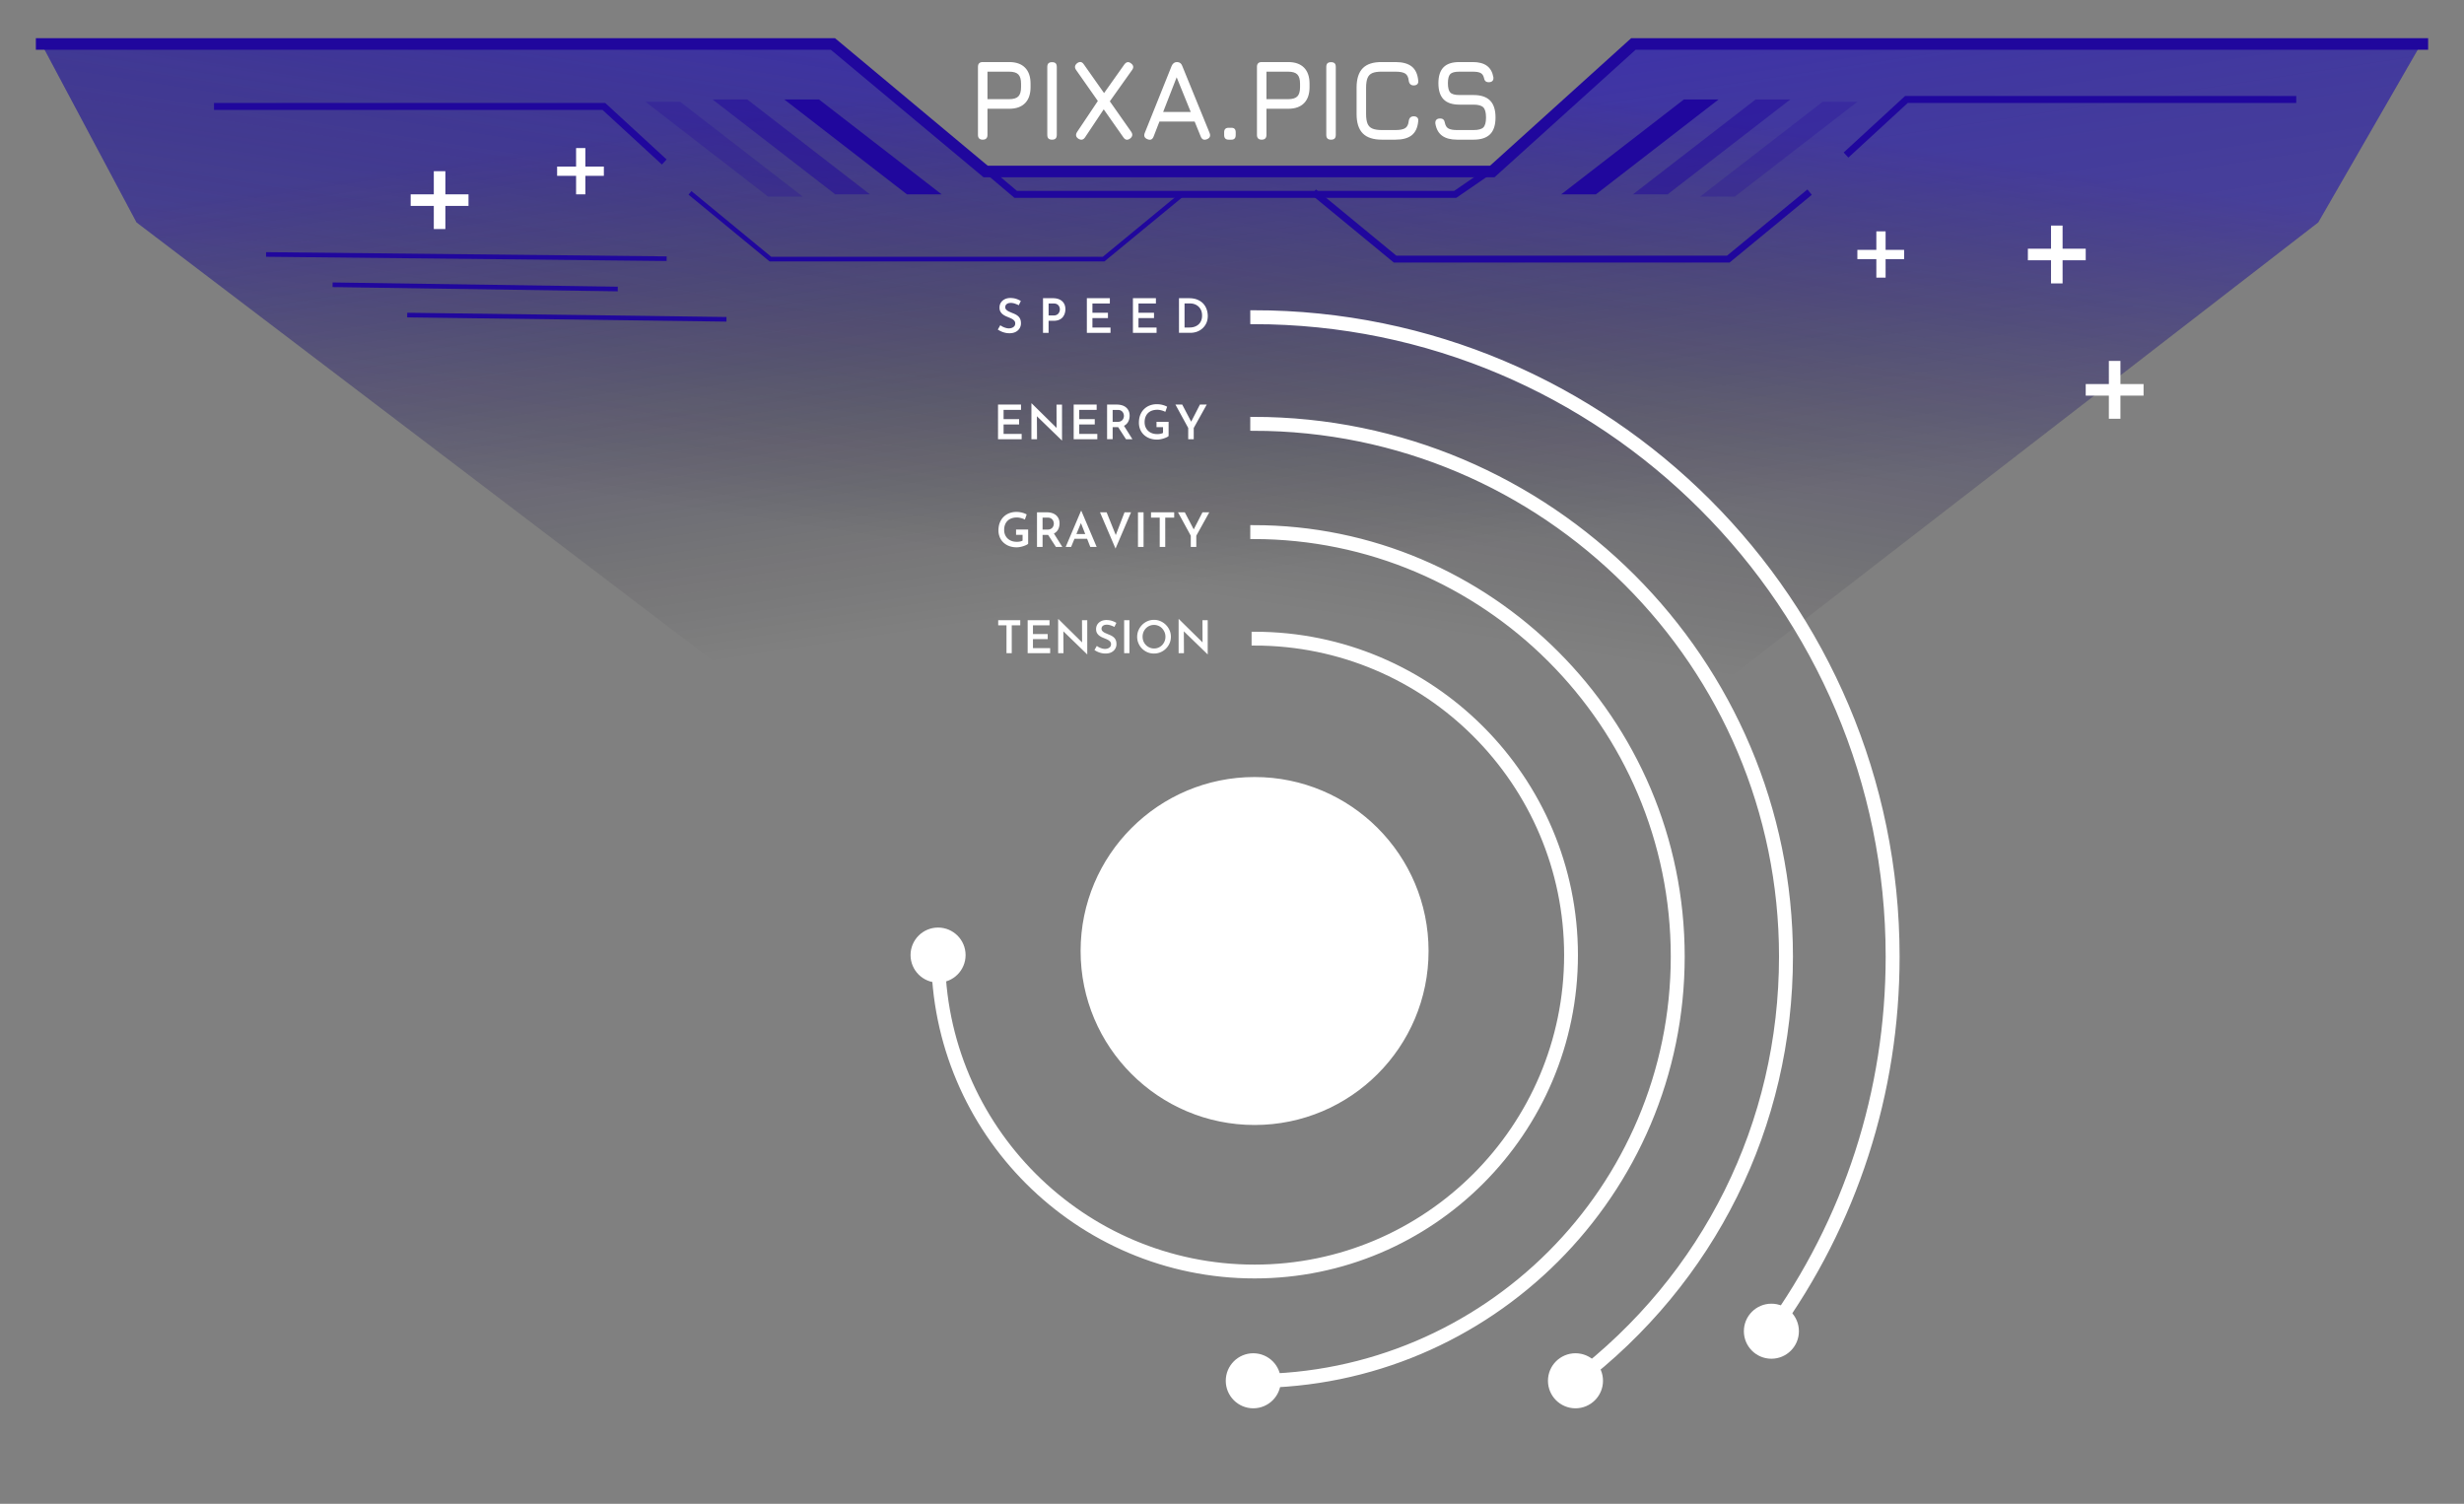 <svg xmlns="http://www.w3.org/2000/svg" xmlns:xlink="http://www.w3.org/1999/xlink" viewBox="0 0 1065 650" width="1420" height="866.667" xmlns:v="https://vecta.io/nano"><rect x="0" y="0" width="1065" height="650" fill="#808080" stroke="none"/><style><![CDATA[.B{stroke:#fff}.C{stroke:#20079d}.D{stroke-linecap:square}.E{stroke-miterlimit:3}.F{stroke-opacity:100}.G{stroke-width:3}.H{stroke-width:2.597}.I{stroke-miterlimit:10}]]></style><defs><clipPath id="A"><path d="M0 0h1065v650H0z"/></clipPath><path id="B" d="M59 96.125L18 19.1 360 18l66 56.118h219L706 19.1l341-1.1-45 78.125L706 325H360L59 96.125z"/></defs><g clip-path="url(#A)"><path d="M0 0h1065v650H0z" fill="transparent"/><path d="M545.34 60.368h0 0q-2.053 0-2.053-2.078h0V28.904h0q0-2.078 2.053-2.078h0 11.438 0q4.473 0 6.856 2.412h0 0q2.383 2.411 2.383 6.938h0v1.484h0q0 4.527-2.383 6.939h0 0q-2.383 2.411-6.856 2.411h0-9.385v11.28h0q0 2.078-2.053 2.078zm2.053-29.387v11.874h9.385 0q2.786 0 3.96-1.188h0 0q1.173-1.187 1.173-4.007h0v-1.484h0q0-2.795-1.173-3.995h0 0q-1.174-1.2-3.96-1.2h0-9.385 0zm27.911 29.387h0 0q-1.051 0-1.552-.507h0 0q-.501-.508-.501-1.571h0V28.953h0q0-1.088.501-1.583h0 0q.501-.495 1.552-.495h0 0q1.075 0 1.564.495h0 0q.489.495.489 1.583h0V58.29h0q0 1.063-.489 1.571h0 0q-.489.507-1.564.507zm27.862 0H597.3h0q-5.597 0-8.273-2.709h0 0q-2.676-2.709-2.676-8.373h0V37.907h0q0-5.714 2.664-8.422h0 0q2.664-2.709 8.236-2.659h0 5.915 0q4.594 0 7.014 1.917h0 0q2.419 1.917 2.81 6.048h0 0q.147 1.039-.391 1.583h0 0q-.537.544-1.564.544h0 0q-1.857 0-2.15-2.078h0 0q-.245-2.275-1.552-3.067h0 0q-1.308-.792-4.167-.792h0-5.915 0q-2.591-.024-4.069.594h0 0q-1.479.618-2.102 2.14h0 0q-.623 1.521-.623 4.192h0v11.379h0q0 2.647.623 4.156h0 0q.623 1.508 2.114 2.139h0 0q1.491.631 4.106.631h0 5.866 0q2.859 0 4.167-.804h0 0q1.307-.804 1.552-3.055h0 0q.293-2.078 2.15-2.078h0 0q1.027 0 1.564.545h0 0q.538.544.391 1.583h0 0q-.391 4.155-2.81 6.06h0 0q-2.42 1.905-7.014 1.905h0 0zm33.702 0h-7.038 0q-4.18 0-6.514-1.707h0 0q-2.334-1.707-2.92-5.269h0 0q-.098-1.088.44-1.632h0 0q.537-.545 1.564-.545h0 0q1.026 0 1.503.495h0 0q.476.495.648 1.534h0 0q.366 1.706 1.576 2.337h0 0q1.21.631 3.703.631h0 7.038 0q3.153 0 4.29-1.15h0 0q1.136-1.15 1.136-4.292h0 0q0-3.191-1.173-4.366h0 0q-1.173-1.175-4.253-1.175h0-6.061 0q-4.619 0-6.855-2.288h0 0q-2.236-2.288-2.236-6.963h0 0q0-4.65 2.211-6.901h0 0q2.212-2.251 6.831-2.251h0 5.817 0q3.886 0 6.098 1.608h0 0q2.212 1.607 2.798 4.922h0 0q.147 1.064-.391 1.62h0 0q-.537.557-1.613.557h0 0q-.977 0-1.466-.52h0 0q-.489-.519-.636-1.508h0 0q-.391-1.46-1.49-1.992h0 0q-1.1-.532-3.3-.532h0-5.817 0q-2.932 0-3.934 1.052h0 0q-1.003 1.051-1.003 3.945h0 0q0 2.919 1.027 4.007h0 0q1.026 1.089 3.959 1.089h0 6.061 0q4.815 0 7.173 2.374h0 0q2.359 2.375 2.359 7.322h0 0q0 4.923-2.346 7.26h0 0q-2.347 2.338-7.186 2.338h0 0zm-212.115 0h0 0q-2.053 0-2.053-2.078h0V28.904h0q0-2.078 2.053-2.078h0 11.438 0q4.472 0 6.855 2.412h0 0q2.383 2.411 2.383 6.938h0v1.484h0q0 4.527-2.383 6.939h0 0q-2.383 2.411-6.855 2.411h0-9.385v11.28h0q0 2.078-2.053 2.078zm2.053-29.387v11.874h9.385 0q2.786 0 3.959-1.188h0 0q1.173-1.187 1.173-4.007h0v-1.484h0q0-2.795-1.173-3.995h0 0q-1.173-1.2-3.959-1.2h0-9.385 0zm27.911 29.387h0 0q-1.051 0-1.552-.507h0 0q-.501-.508-.501-1.571h0V28.953h0q0-1.088.501-1.583h0 0q.501-.495 1.552-.495h0 0q1.075 0 1.564.495h0 0q.488.495.488 1.583h0V58.29h0q0 1.063-.488 1.571h0 0q-.489.507-1.564.507zm11.34-.446h0 0q-1.638-1.137-.489-2.918h0l8.945-13.358-9.434-13.456h0q-1.1-1.633.538-2.919h0 0q1.686-1.163 2.835.544h0l8.749 12.418L486 27.815h0q1.271-1.657 2.835-.445h0 0q1.662 1.237.489 2.869h0l-9.63 13.556 9.239 13.159h0q1.148 1.707-.538 2.968h0 0q-1.686 1.163-2.835-.544h0l-8.505-12.12-8.114 12.17h0q-1.125 1.607-2.884.494zm29.914.248h0 0q-1.955-.767-1.173-2.721h0l11.634-28.991h0q.733-1.632 2.297-1.632h0 .098 0q1.588.074 2.151 1.632h0l11.829 28.991h0q.782 1.954-1.125 2.721h0 0q-1.93.767-2.688-1.138h0l-2.64-6.481h-15.226l-2.517 6.481h0q-.758 1.929-2.64 1.138zm12.611-26.764l-5.841 14.989h11.927l-6.086-14.989h0zm23.658 26.962h-1.173 0q-1.955 0-1.955-1.979h0v-1.237h0q0-1.929 1.955-1.929h0 1.173 0q1.858 0 1.858 1.929h0v1.237h0q0 1.979-1.858 1.979h0 0z" fill="#fff"/><g opacity=".66"><linearGradient id="C" x1=".5" y1="0" x2=".809" y2=".604" gradientTransform="matrix(1029,0,0,307,18,18)" gradientUnits="userSpaceOnUse"><stop offset="0%" stop-opacity=".75" stop-color="#2615bd"/><stop offset="100%" stop-opacity="0" stop-color="#000"/></linearGradient><use xlink:href="#B" fill="url(#C)"/></g><g opacity=".66"><linearGradient id="D" x1=".5" y1="0" x2=".178" y2=".615" gradientTransform="matrix(1029,0,0,307,18,18)" gradientUnits="userSpaceOnUse"><stop offset="0%" stop-opacity=".75" stop-color="#2615bd"/><stop offset="100%" stop-opacity="0" stop-color="#000"/></linearGradient><use xlink:href="#B" fill="url(#D)"/></g><g stroke-width="2" class="C D E"><path vector-effect="non-scaling-stroke" stroke-opacity="25" d="M177 136.194L313 138"/><path vector-effect="non-scaling-stroke" stroke-opacity="50" d="M144.751 123.097L266 124.903"/><path vector-effect="non-scaling-stroke" stroke-opacity="75" d="M116 110l171.143 1.806"/></g><g fill="none" class="C D E F"><path d="M781 84l-34 28H603l-34-28" vector-effect="non-scaling-stroke" class="G"/><path d="M299 84l34 28h144l34-28" vector-effect="non-scaling-stroke" stroke-width="2"/><g class="G"><path d="M799 66l25-23h167M286 69l-25-23H94" vector-effect="non-scaling-stroke"/></g></g><g fill="#fff"><path d="M249 64v8h-8.2v4h8.2v8h4v-8h8v-4h-8v-8h-4 0zm562 36v8h-8.2v4h8.2v8h4v-8h8v-4h-8v-8h-4 0zm100.5 56v10h-10v5h10v10h5v-10h10v-5h-10v-10h-5 0zm-724-82v10h-10v5h10v10h5V89h10v-5h-10V74h-5 0zm699 23.5v10h-10v5h10v10h5v-10h10v-5h-10v-10h-5 0z"/></g><g fill="#20079d"><path d="M773.8 43l-53 41h-15l53-41h15 0z" fill-opacity=".5"/><path d="M742.8 43l-53 41h-15l53-41h15 0z"/><path d="M802.8 44l-53 41h-15l53-41h15 0z" fill-opacity=".25"/><path d="M308 43l53 41h15l-53-41h-15 0z" fill-opacity=".5"/><path d="M339 43l53 41h15l-53-41h-15 0z"/><path d="M279 44l53 41h15l-53-41h-15 0z" fill-opacity=".25"/></g><g fill="none" class="C D E F"><path d="M18 19h342l66 55.118h219L706 19h341" vector-effect="non-scaling-stroke" stroke-width="5"/><path d="M426 73l13 11h190l16-11" vector-effect="non-scaling-stroke" class="G"/></g><g fill="#fff"><g class="B H I"><path d="M767.024 576.392l-2.772-2.007c34.069-47.026 52.078-102.682 52.078-160.943 0-151.43-123.196-274.632-274.631-274.632v-3.421c153.319 0 278.052 124.734 278.052 278.053 0 58.988-18.233 115.337-52.727 162.95zm-85.03 21.788l-2.074-2.722c57.395-43.655 90.312-109.993 90.312-182.016 0-126.019-102.52-228.539-228.539-228.539v-3.421c127.903 0 231.96 104.057 231.96 231.96.006 73.096-33.404 140.429-91.659 184.738zm-140.295.431v-3.421c100.217 0 181.748-81.531 181.748-181.748s-81.531-181.748-181.748-181.748v-3.421c102.101 0 185.169 83.068 185.169 185.169S643.8 598.611 541.699 598.611z" vector-effect="non-scaling-stroke"/></g><g stroke-width="6.06" class="B"><circle vector-effect="non-scaling-stroke" cx="405.456" cy="412.816" r="8.865"/><circle vector-effect="non-scaling-stroke" cx="541.699" cy="596.817" r="8.865"/><circle vector-effect="non-scaling-stroke" cx="680.96" cy="596.817" r="8.865"/><circle vector-effect="non-scaling-stroke" cx="765.638" cy="575.391" r="8.865"/></g><path d="M542.263 551.278c-76.349 0-138.461-62.113-138.461-138.462h3.376c0 74.488 60.597 135.085 135.085 135.085 74.483 0 135.086-60.597 135.086-135.085 0-74.483-60.598-135.086-135.086-135.086v-3.376c76.35 0 138.462 62.112 138.462 138.462s-62.112 138.462-138.462 138.462z" vector-effect="non-scaling-stroke" class="B H I"/><circle vector-effect="non-scaling-stroke" cx="542.263" cy="411.055" r="74.7" class="B"/><path d="M440.336 131.935c-.537-.274-1.107-.509-1.705-.71-.604-.196-1.18-.296-1.727-.296-.744 0-1.325.162-1.761.492-.431.329-.649.782-.649 1.358a1.5 1.5 0 0 0 .442 1.079 3.98 3.98 0 0 0 1.152.805l1.492.648c.453.162.9.358 1.347.587.447.223.844.503 1.202.833a3.5 3.5 0 0 1 .844 1.224c.207.486.307 1.084.307 1.8 0 .782-.195 1.498-.587 2.152s-.955 1.168-1.699 1.554-1.638.575-2.694.575a8.03 8.03 0 0 1-1.839-.206c-.598-.135-1.163-.325-1.699-.565a10.15 10.15 0 0 1-1.482-.81l1.068-1.873c.33.246.704.475 1.129.676a7.51 7.51 0 0 0 1.319.492 4.88 4.88 0 0 0 1.275.185 3.83 3.83 0 0 0 1.263-.218c.419-.146.766-.375 1.051-.688.279-.313.419-.732.419-1.257 0-.425-.117-.789-.358-1.09s-.559-.565-.955-.794a9.77 9.77 0 0 0-1.297-.609l-1.42-.599a6.97 6.97 0 0 1-1.347-.81 3.78 3.78 0 0 1-1.017-1.185c-.263-.464-.392-1.04-.392-1.727 0-.822.19-1.537.576-2.141s.917-1.085 1.593-1.442 1.465-.548 2.353-.576c1.057 0 1.957.129 2.706.38a9.4 9.4 0 0 1 1.984.917l-.894 1.839zm14.723-3.047c1.14 0 2.113.191 2.923.576s1.431.934 1.862 1.644.648 1.576.648 2.593a5.93 5.93 0 0 1-.279 1.772 4.76 4.76 0 0 1-.867 1.604c-.391.481-.911.867-1.565 1.152s-1.448.43-2.398.43h-2.158v5.204h-2.409v-14.975h4.243 0zm.33 7.468c.519 0 .961-.089 1.319-.268s.631-.403.833-.676c.195-.274.341-.565.43-.867a2.89 2.89 0 0 0 .134-.805 2.92 2.92 0 0 0-.123-.793c-.084-.297-.218-.576-.413-.844s-.459-.487-.805-.66-.783-.257-1.314-.257h-2.219v5.165h2.158v.005zm14.376-7.468h9.939v2.303h-7.53v3.991h6.708v2.303h-6.708v4.075h7.815v2.303h-10.224v-14.975zm19.911 0h9.938v2.303h-7.529v3.991h6.707v2.303h-6.707v4.075h7.814v2.303h-10.223v-14.975h0zm19.91 14.975v-14.975h4.259c1.482 0 2.745.224 3.796.677s1.895 1.051 2.538 1.789 1.112 1.565 1.408 2.476a8.84 8.84 0 0 1 .442 2.744c0 1.124-.202 2.136-.598 3.024a6.9 6.9 0 0 1-1.638 2.292c-.693.637-1.487 1.124-2.387 1.459s-1.85.503-2.851.503h-4.969v.011zm2.409-2.303h2.141c.794 0 1.52-.112 2.18-.341a4.96 4.96 0 0 0 1.716-.989c.486-.431.867-.973 1.129-1.616.269-.642.403-1.38.403-2.202 0-.933-.157-1.733-.464-2.398s-.716-1.207-1.213-1.626a5.02 5.02 0 0 0-1.638-.928c-.587-.202-1.174-.297-1.75-.297h-2.509v10.397h.005zm-80.625 33.309h9.938v2.303h-7.535v3.991h6.708v2.303h-6.708v4.075h7.815v2.303H431.37v-14.975zm27.596 15.511l-11.498-11.151.699.291.061 10.324h-2.426v-15.489h.123l11.314 11.151-.554-.162-.039-10.469h2.387v15.511h-.067v-.006zm5.098-15.511h9.938v2.303h-7.529v3.991h6.708v2.303h-6.708v4.075h7.814v2.303h-10.223v-14.975zm18.653 0c.821 0 1.576.106 2.263.319s1.269.525 1.75.933c.481.414.855.917 1.123 1.509s.403 1.28.403 2.046a6.11 6.11 0 0 1-.268 1.772c-.179.593-.47 1.124-.872 1.593-.403.475-.934.855-1.593 1.152s-1.476.441-2.449.441h-2.157v5.204h-2.409v-14.974h4.209v.005zm.329 7.468c.537 0 .979-.084 1.336-.257s.632-.386.833-.649.341-.536.431-.832.134-.571.134-.833c0-.246-.039-.52-.123-.811s-.224-.576-.419-.844-.47-.492-.811-.671-.777-.268-1.297-.268h-2.219v5.165h2.135 0zm2.588 1.42l3.824 6.087h-2.778l-3.908-6.026 2.862-.061zm19.458 4.712c-.19.19-.475.38-.855.553-.375.179-.8.341-1.263.492s-.945.268-1.443.358c-.491.089-.961.134-1.397.134-1.207 0-2.292-.185-3.259-.553a7.35 7.35 0 0 1-2.476-1.532 6.64 6.64 0 0 1-1.582-2.314c-.369-.889-.553-1.856-.553-2.901 0-1.303.207-2.454.615-3.443.413-.995.972-1.828 1.688-2.51s1.531-1.191 2.459-1.532 1.901-.514 2.929-.514c.906 0 1.744.101 2.521.307s1.437.464 1.984.783l-.782 2.219c-.263-.151-.598-.296-1.006-.442-.414-.145-.828-.257-1.258-.34a5.98 5.98 0 0 0-1.151-.123c-.867 0-1.638.123-2.315.357-.676.241-1.257.593-1.738 1.062s-.844 1.034-1.101 1.7-.38 1.425-.38 2.275c0 .765.134 1.47.402 2.096s.643 1.174 1.124 1.626 1.056.8 1.727 1.04 1.414.358 2.219.358c.464 0 .917-.039 1.358-.123s.816-.213 1.129-.392v-2.487h-2.817v-2.303h5.227v6.149h-.006zm8.491-3.477l-5.534-10.123h2.94l4.215 8.066-.721.039 4.153-8.105h2.94l-5.618 10.123v4.857h-2.386v-4.857h.011zm-69.195 50.039c-.19.19-.475.38-.855.553a10.48 10.48 0 0 1-1.263.492 10.97 10.97 0 0 1-1.442.358c-.492.089-.962.134-1.398.134-1.207 0-2.292-.185-3.259-.553a7.35 7.35 0 0 1-2.476-1.532c-.687-.654-1.213-1.42-1.582-2.314a7.51 7.51 0 0 1-.553-2.901c0-1.303.207-2.454.615-3.443.413-.995.972-1.828 1.688-2.51s1.531-1.191 2.459-1.532 1.901-.514 2.929-.514c.906 0 1.744.101 2.521.307s1.437.464 1.985.783l-.783 2.219c-.263-.151-.598-.296-1.006-.442-.414-.145-.827-.257-1.258-.341-.425-.083-.81-.122-1.151-.122-.867 0-1.638.122-2.314.357-.677.241-1.258.593-1.739 1.062-.481.464-.844 1.034-1.101 1.7s-.38 1.425-.38 2.275c0 .765.134 1.47.402 2.096s.643 1.174 1.124 1.626a4.88 4.88 0 0 0 1.727 1.04c.671.24 1.414.358 2.219.358.464 0 .917-.039 1.359-.123s.816-.213 1.129-.392v-2.487h-2.818v-2.303h5.227v6.149h-.006zm8.038-13.6c.822 0 1.576.106 2.264.319a4.91 4.91 0 0 1 1.75.933 4.32 4.32 0 0 1 1.123 1.509c.268.593.402 1.28.402 2.046 0 .593-.089 1.18-.268 1.772a4.34 4.34 0 0 1-.872 1.593c-.402.475-.933.855-1.593 1.152s-1.476.441-2.448.441h-2.158v5.204h-2.409v-14.975h4.209v.006zm.33 7.468c.537 0 .978-.084 1.336-.257s.631-.386.833-.649c.195-.262.341-.536.43-.833s.134-.57.134-.832c0-.246-.039-.52-.123-.811s-.223-.576-.419-.844-.469-.492-.81-.671-.777-.268-1.297-.268h-2.219v5.165h2.135zm2.594 1.42l3.823 6.087h-2.778l-3.907-6.026 2.862-.061zm5.265 6.087l6.624-15.595h.145l6.624 15.595h-2.756l-4.65-11.85 1.704-1.152-5.349 13.002h-2.342zm4.153-5.573h5.12l.822 2.057h-6.663l.721-2.057zm13.538-9.402l4.712 11.727-1.38-.268 4.404-11.459h2.818l-6.708 15.673-6.708-15.673h2.862zm13.555 0h2.409v14.975h-2.409v-14.975zm5.635 0h10.016v2.303h-3.868v12.672h-2.386v-12.672h-3.762v-2.303zm17.193 10.123l-5.533-10.123h2.94l4.214 8.066-.721.039 4.154-8.105h2.94l-5.618 10.123v4.857h-2.387v-4.857h.011zm-83.241 36.523h9.53v2.191H437.3v12.051h-2.269v-12.051h-3.583v-2.191zm12.728 0h9.452v2.191h-7.16v3.795h6.377v2.192h-6.377v3.873h7.434v2.191h-9.726v-14.242h0zm25.707 14.751l-10.939-10.604.665.274.056 9.821h-2.309v-14.734h.118l10.76 10.604-.531-.157-.039-9.961h2.269v14.751h-.05v.006zm11.777-11.856a11.27 11.27 0 0 0-1.626-.676c-.576-.19-1.124-.285-1.644-.285-.704 0-1.263.156-1.671.469s-.615.744-.615 1.292a1.45 1.45 0 0 0 .419 1.028c.28.296.649.548 1.096.766l1.42.615c.43.156.855.341 1.28.559.424.212.805.48 1.145.793s.604.699.8 1.163.296 1.034.296 1.711c0 .743-.184 1.425-.559 2.045s-.911 1.113-1.615 1.476-1.56.548-2.56.548c-.598 0-1.185-.067-1.75-.196a8.5 8.5 0 0 1-1.615-.536c-.509-.23-.979-.487-1.409-.772l1.017-1.783a6.42 6.42 0 0 0 1.079.649c.403.195.822.352 1.252.469a4.62 4.62 0 0 0 1.213.173c.403 0 .805-.067 1.202-.206s.732-.358 1.001-.654c.268-.302.402-.699.402-1.197 0-.402-.117-.749-.341-1.039s-.531-.537-.911-.755c-.38-.212-.788-.408-1.235-.576l-1.353-.57c-.458-.207-.883-.464-1.28-.771a3.67 3.67 0 0 1-.967-1.124c-.246-.441-.375-.989-.375-1.643 0-.783.185-1.459.548-2.035s.872-1.028 1.515-1.369 1.392-.52 2.241-.548c1.007 0 1.862.123 2.572.363s1.341.531 1.889.872l-.861 1.744zm4.22-2.895h2.292v14.242h-2.292v-14.242zm5.629 7.143c0-.989.19-1.922.57-2.8.38-.872.9-1.649 1.565-2.331.666-.676 1.437-1.207 2.32-1.593s1.822-.576 2.828-.576c.99 0 1.929.19 2.806.576.884.386 1.655.917 2.331 1.593a7.45 7.45 0 0 1 1.582 2.331c.386.872.576 1.805.576 2.8 0 1.007-.19 1.946-.576 2.829s-.911 1.654-1.582 2.32a7.21 7.21 0 0 1-2.331 1.553 7.2 7.2 0 0 1-2.806.559c-1.017 0-1.962-.184-2.839-.559a7.31 7.31 0 0 1-2.309-1.548c-.665-.659-1.185-1.431-1.565-2.308s-.57-1.828-.57-2.846zm2.348 0c0 .705.128 1.364.38 1.979s.609 1.152 1.068 1.616a4.91 4.91 0 0 0 1.587 1.084 4.81 4.81 0 0 0 1.956.391c.677 0 1.314-.128 1.906-.391a4.8 4.8 0 0 0 1.554-1.084 5.16 5.16 0 0 0 1.046-1.616c.257-.615.38-1.269.38-1.979s-.129-1.38-.392-1.995-.614-1.157-1.056-1.627a4.73 4.73 0 0 0-1.565-1.095 4.78 4.78 0 0 0-1.934-.392c-.693 0-1.336.129-1.94.392a4.85 4.85 0 0 0-1.576 1.095c-.453.47-.799 1.012-1.045 1.633a5.35 5.35 0 0 0-.369 1.989zm28.093 7.608l-10.939-10.604.666.274.056 9.821h-2.309v-14.734h.117l10.761 10.604-.532-.157-.039-9.961h2.27v14.751h-.051v.006z"/></g></g></svg>